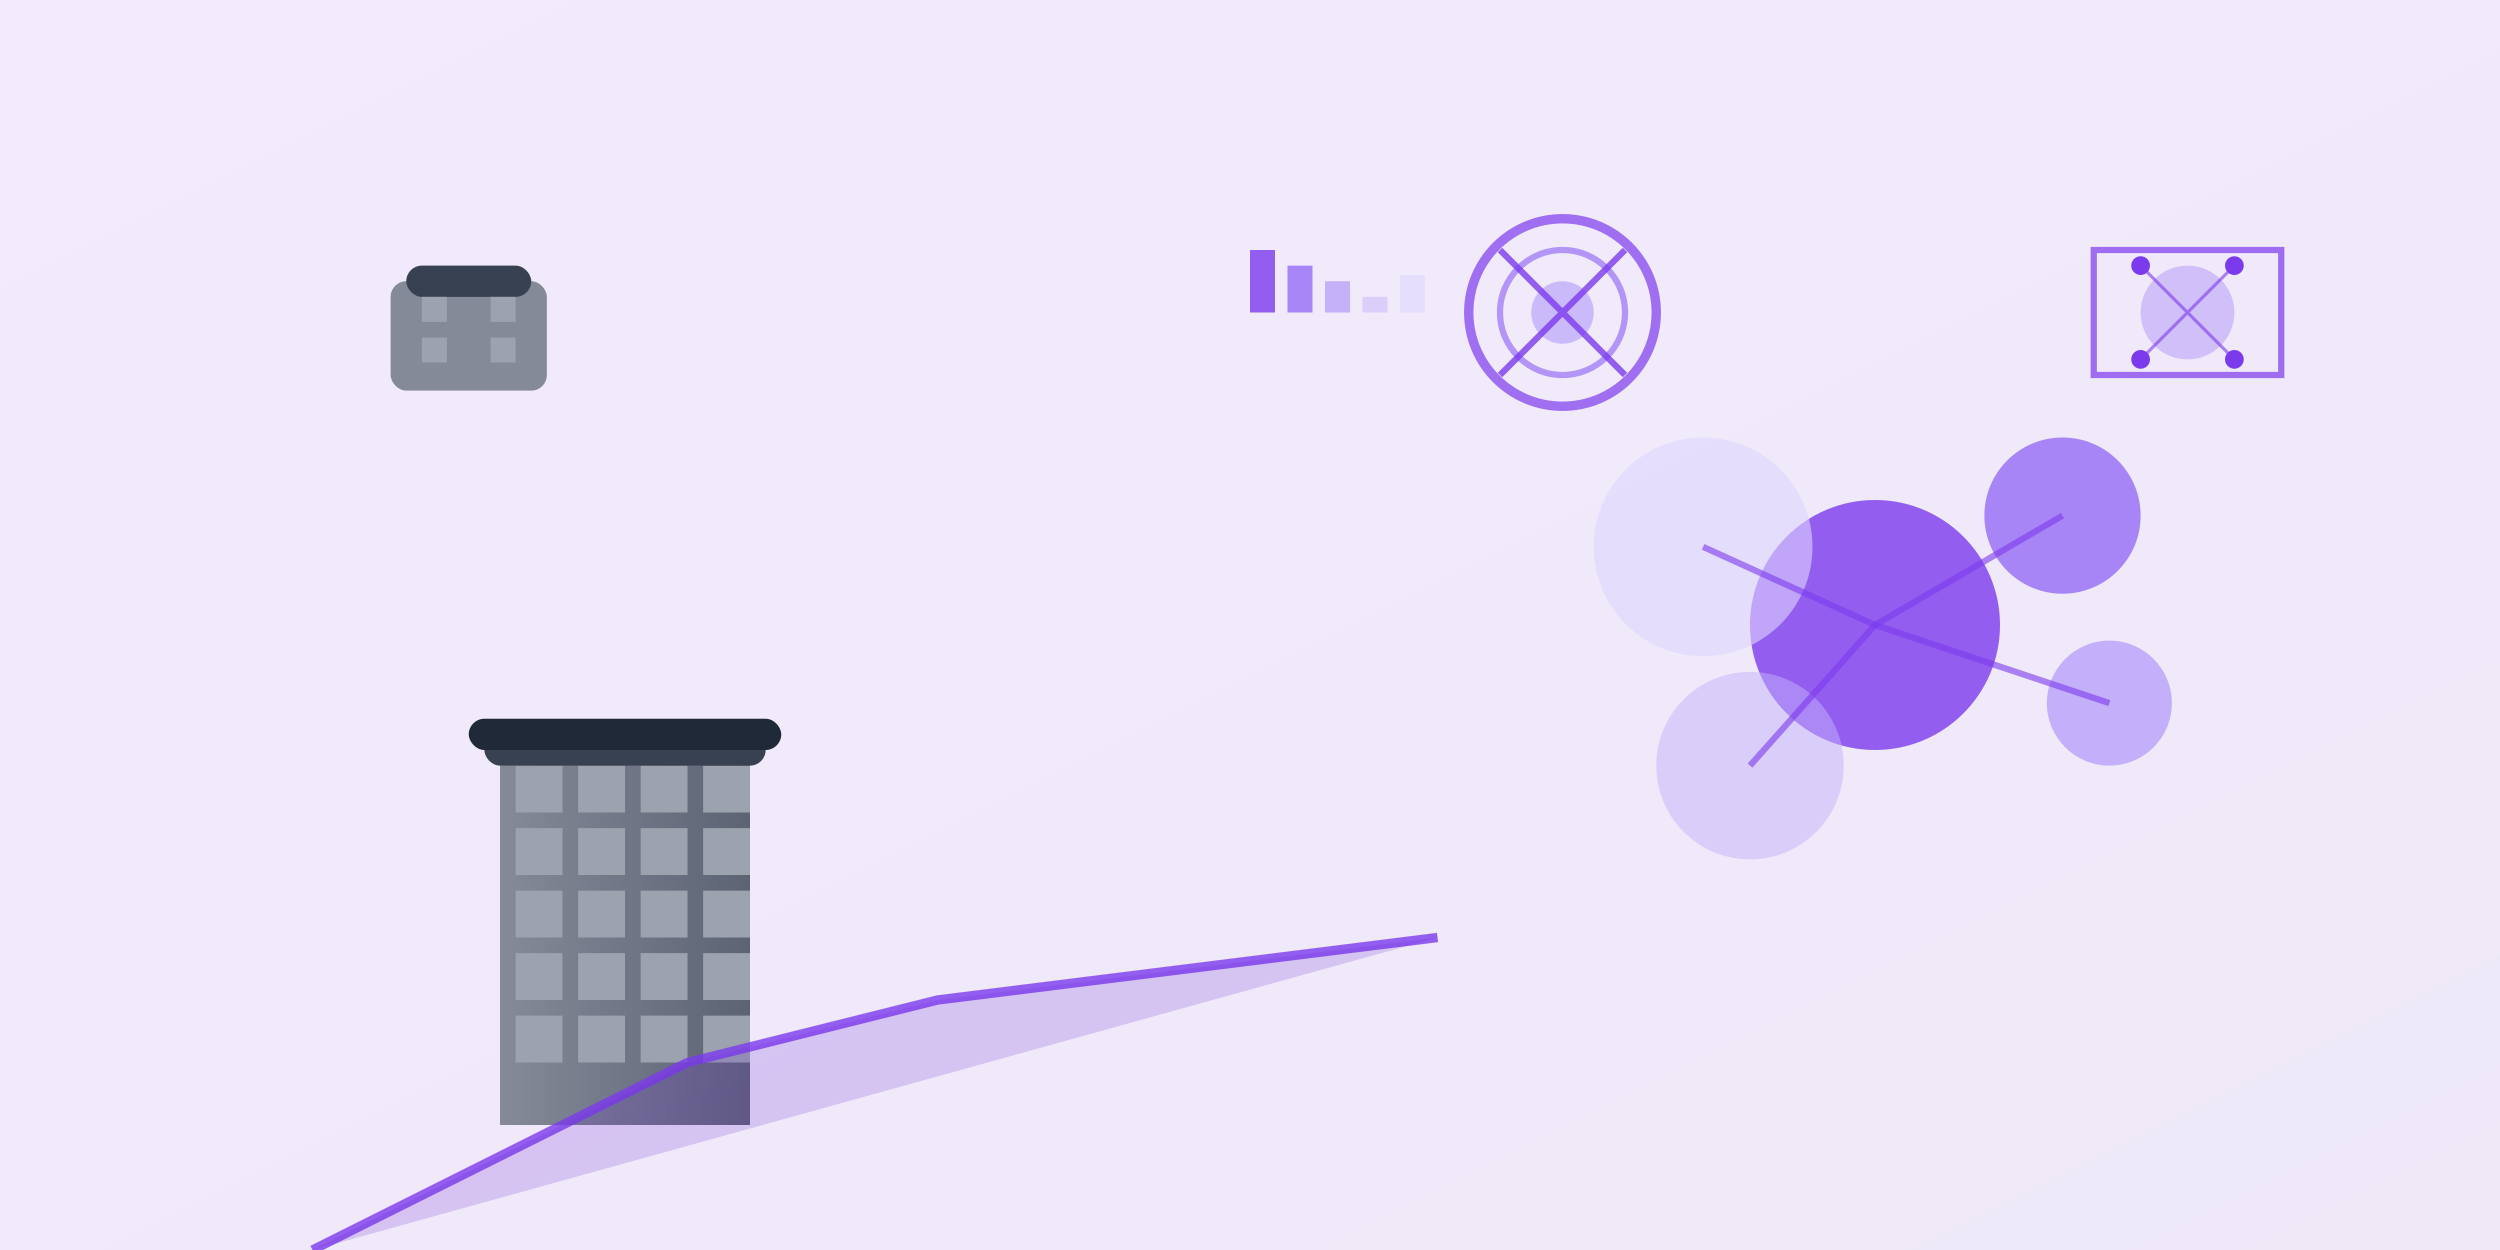 <svg width="800" height="400" viewBox="0 0 800 400" xmlns="http://www.w3.org/2000/svg">
  <defs>
    <linearGradient id="enterpriseGradient" x1="0%" y1="0%" x2="100%" y2="100%">
      <stop offset="0%" style="stop-color:#7C3AED;stop-opacity:1" />
      <stop offset="100%" style="stop-color:#5B21B6;stop-opacity:1" />
    </linearGradient>
    <linearGradient id="corporateGradient" x1="0%" y1="0%" x2="100%" y2="0%">
      <stop offset="0%" style="stop-color:#6B7280;stop-opacity:1" />
      <stop offset="100%" style="stop-color:#374151;stop-opacity:1" />
    </linearGradient>
  </defs>
  
  <!-- Background -->
  <rect width="800" height="400" fill="url(#enterpriseGradient)" opacity="0.1"/>
  
  <!-- Corporate Building -->
  <g transform="translate(200, 200)">
    <rect x="-40" y="40" width="80" height="120" fill="url(#corporateGradient)" opacity="0.8"/>
    <rect x="-35" y="45" width="15" height="15" fill="#9CA3AF"/>
    <rect x="-15" y="45" width="15" height="15" fill="#9CA3AF"/>
    <rect x="5" y="45" width="15" height="15" fill="#9CA3AF"/>
    <rect x="25" y="45" width="15" height="15" fill="#9CA3AF"/>
    
    <rect x="-35" y="65" width="15" height="15" fill="#9CA3AF"/>
    <rect x="-15" y="65" width="15" height="15" fill="#9CA3AF"/>
    <rect x="5" y="65" width="15" height="15" fill="#9CA3AF"/>
    <rect x="25" y="65" width="15" height="15" fill="#9CA3AF"/>
    
    <rect x="-35" y="85" width="15" height="15" fill="#9CA3AF"/>
    <rect x="-15" y="85" width="15" height="15" fill="#9CA3AF"/>
    <rect x="5" y="85" width="15" height="15" fill="#9CA3AF"/>
    <rect x="25" y="85" width="15" height="15" fill="#9CA3AF"/>
    
    <rect x="-35" y="105" width="15" height="15" fill="#9CA3AF"/>
    <rect x="-15" y="105" width="15" height="15" fill="#9CA3AF"/>
    <rect x="5" y="105" width="15" height="15" fill="#9CA3AF"/>
    <rect x="25" y="105" width="15" height="15" fill="#9CA3AF"/>
    
    <rect x="-35" y="125" width="15" height="15" fill="#9CA3AF"/>
    <rect x="-15" y="125" width="15" height="15" fill="#9CA3AF"/>
    <rect x="5" y="125" width="15" height="15" fill="#9CA3AF"/>
    <rect x="25" y="125" width="15" height="15" fill="#9CA3AF"/>
    
    <rect x="-45" y="35" width="90" height="10" fill="#374151" rx="5"/>
    <rect x="-50" y="30" width="100" height="10" fill="#1F2937" rx="5"/>
  </g>
  
  <!-- AI Transformation Network -->
  <g transform="translate(600, 200)">
    <circle cx="0" cy="0" r="40" fill="#7C3AED" opacity="0.8"/>
    <circle cx="60" cy="-35" r="25" fill="#8B5CF6" opacity="0.7"/>
    <circle cx="75" cy="25" r="20" fill="#A78BFA" opacity="0.6"/>
    <circle cx="-40" cy="45" r="30" fill="#C4B5FD" opacity="0.5"/>
    <circle cx="-55" cy="-25" r="35" fill="#DDD6FE" opacity="0.6"/>
    
    <!-- Connection Lines -->
    <line x1="0" y1="0" x2="60" y2="-35" stroke="#7C3AED" stroke-width="2" opacity="0.6"/>
    <line x1="0" y1="0" x2="75" y2="25" stroke="#7C3AED" stroke-width="2" opacity="0.6"/>
    <line x1="0" y1="0" x2="-40" y2="45" stroke="#7C3AED" stroke-width="2" opacity="0.6"/>
    <line x1="0" y1="0" x2="-55" y2="-25" stroke="#7C3AED" stroke-width="2" opacity="0.6"/>
  </g>
  
  <!-- Growth Chart -->
  <g transform="translate(100, 300)">
    <path d="M0,100 L40,80 L80,60 L120,40 L160,30 L200,20 L240,15 L280,10 L320,5 L360,0" 
          stroke="#7C3AED" stroke-width="3" fill="none" opacity="0.8"/>
    <path d="M0,100 L40,80 L80,60 L120,40 L160,30 L200,20 L240,15 L280,10 L320,5 L360,0" 
          fill="url(#enterpriseGradient)" opacity="0.2"/>
  </g>
  
  <!-- Business Icons -->
  <g transform="translate(150, 80)">
    <!-- Briefcase -->
    <rect x="-25" y="10" width="50" height="35" fill="#6B7280" opacity="0.8" rx="5"/>
    <rect x="-20" y="5" width="40" height="10" fill="#374151" rx="5"/>
    <rect x="-15" y="15" width="8" height="8" fill="#9CA3AF"/>
    <rect x="7" y="15" width="8" height="8" fill="#9CA3AF"/>
    <rect x="-15" y="28" width="8" height="8" fill="#9CA3AF"/>
    <rect x="7" y="28" width="8" height="8" fill="#9CA3AF"/>
  </g>
  
  <!-- Digital Transformation -->
  <g transform="translate(500, 100)">
    <circle cx="0" cy="0" r="30" fill="none" stroke="#7C3AED" stroke-width="3" opacity="0.7"/>
    <circle cx="0" cy="0" r="20" fill="none" stroke="#8B5CF6" stroke-width="2" opacity="0.6"/>
    <circle cx="0" cy="0" r="10" fill="#A78BFA" opacity="0.5"/>
    <path d="M-20,-20 L20,20 M-20,20 L20,-20" stroke="#7C3AED" stroke-width="2" opacity="0.8"/>
  </g>
  
  <!-- Strategy Framework -->
  <g transform="translate(700, 100)">
    <rect x="-30" y="-20" width="60" height="40" fill="none" stroke="#7C3AED" stroke-width="2" opacity="0.7"/>
    <circle cx="0" cy="0" r="15" fill="#8B5CF6" opacity="0.3"/>
    <path d="M-15,-15 L15,15 M-15,15 L15,-15" stroke="#7C3AED" stroke-width="1" opacity="0.6"/>
    <circle cx="-15" cy="-15" r="3" fill="#7C3AED"/>
    <circle cx="15" cy="15" r="3" fill="#7C3AED"/>
    <circle cx="-15" cy="15" r="3" fill="#7C3AED"/>
    <circle cx="15" cy="-15" r="3" fill="#7C3AED"/>
  </g>
  
  <!-- Data Analytics -->
  <g transform="translate(400, 80)">
    <rect x="0" y="0" width="8" height="20" fill="#7C3AED" opacity="0.8"/>
    <rect x="12" y="5" width="8" height="15" fill="#8B5CF6" opacity="0.7"/>
    <rect x="24" y="10" width="8" height="10" fill="#A78BFA" opacity="0.6"/>
    <rect x="36" y="15" width="8" height="5" fill="#C4B5FD" opacity="0.5"/>
    <rect x="48" y="8" width="8" height="12" fill="#DDD6FE" opacity="0.6"/>
  </g>
</svg>

